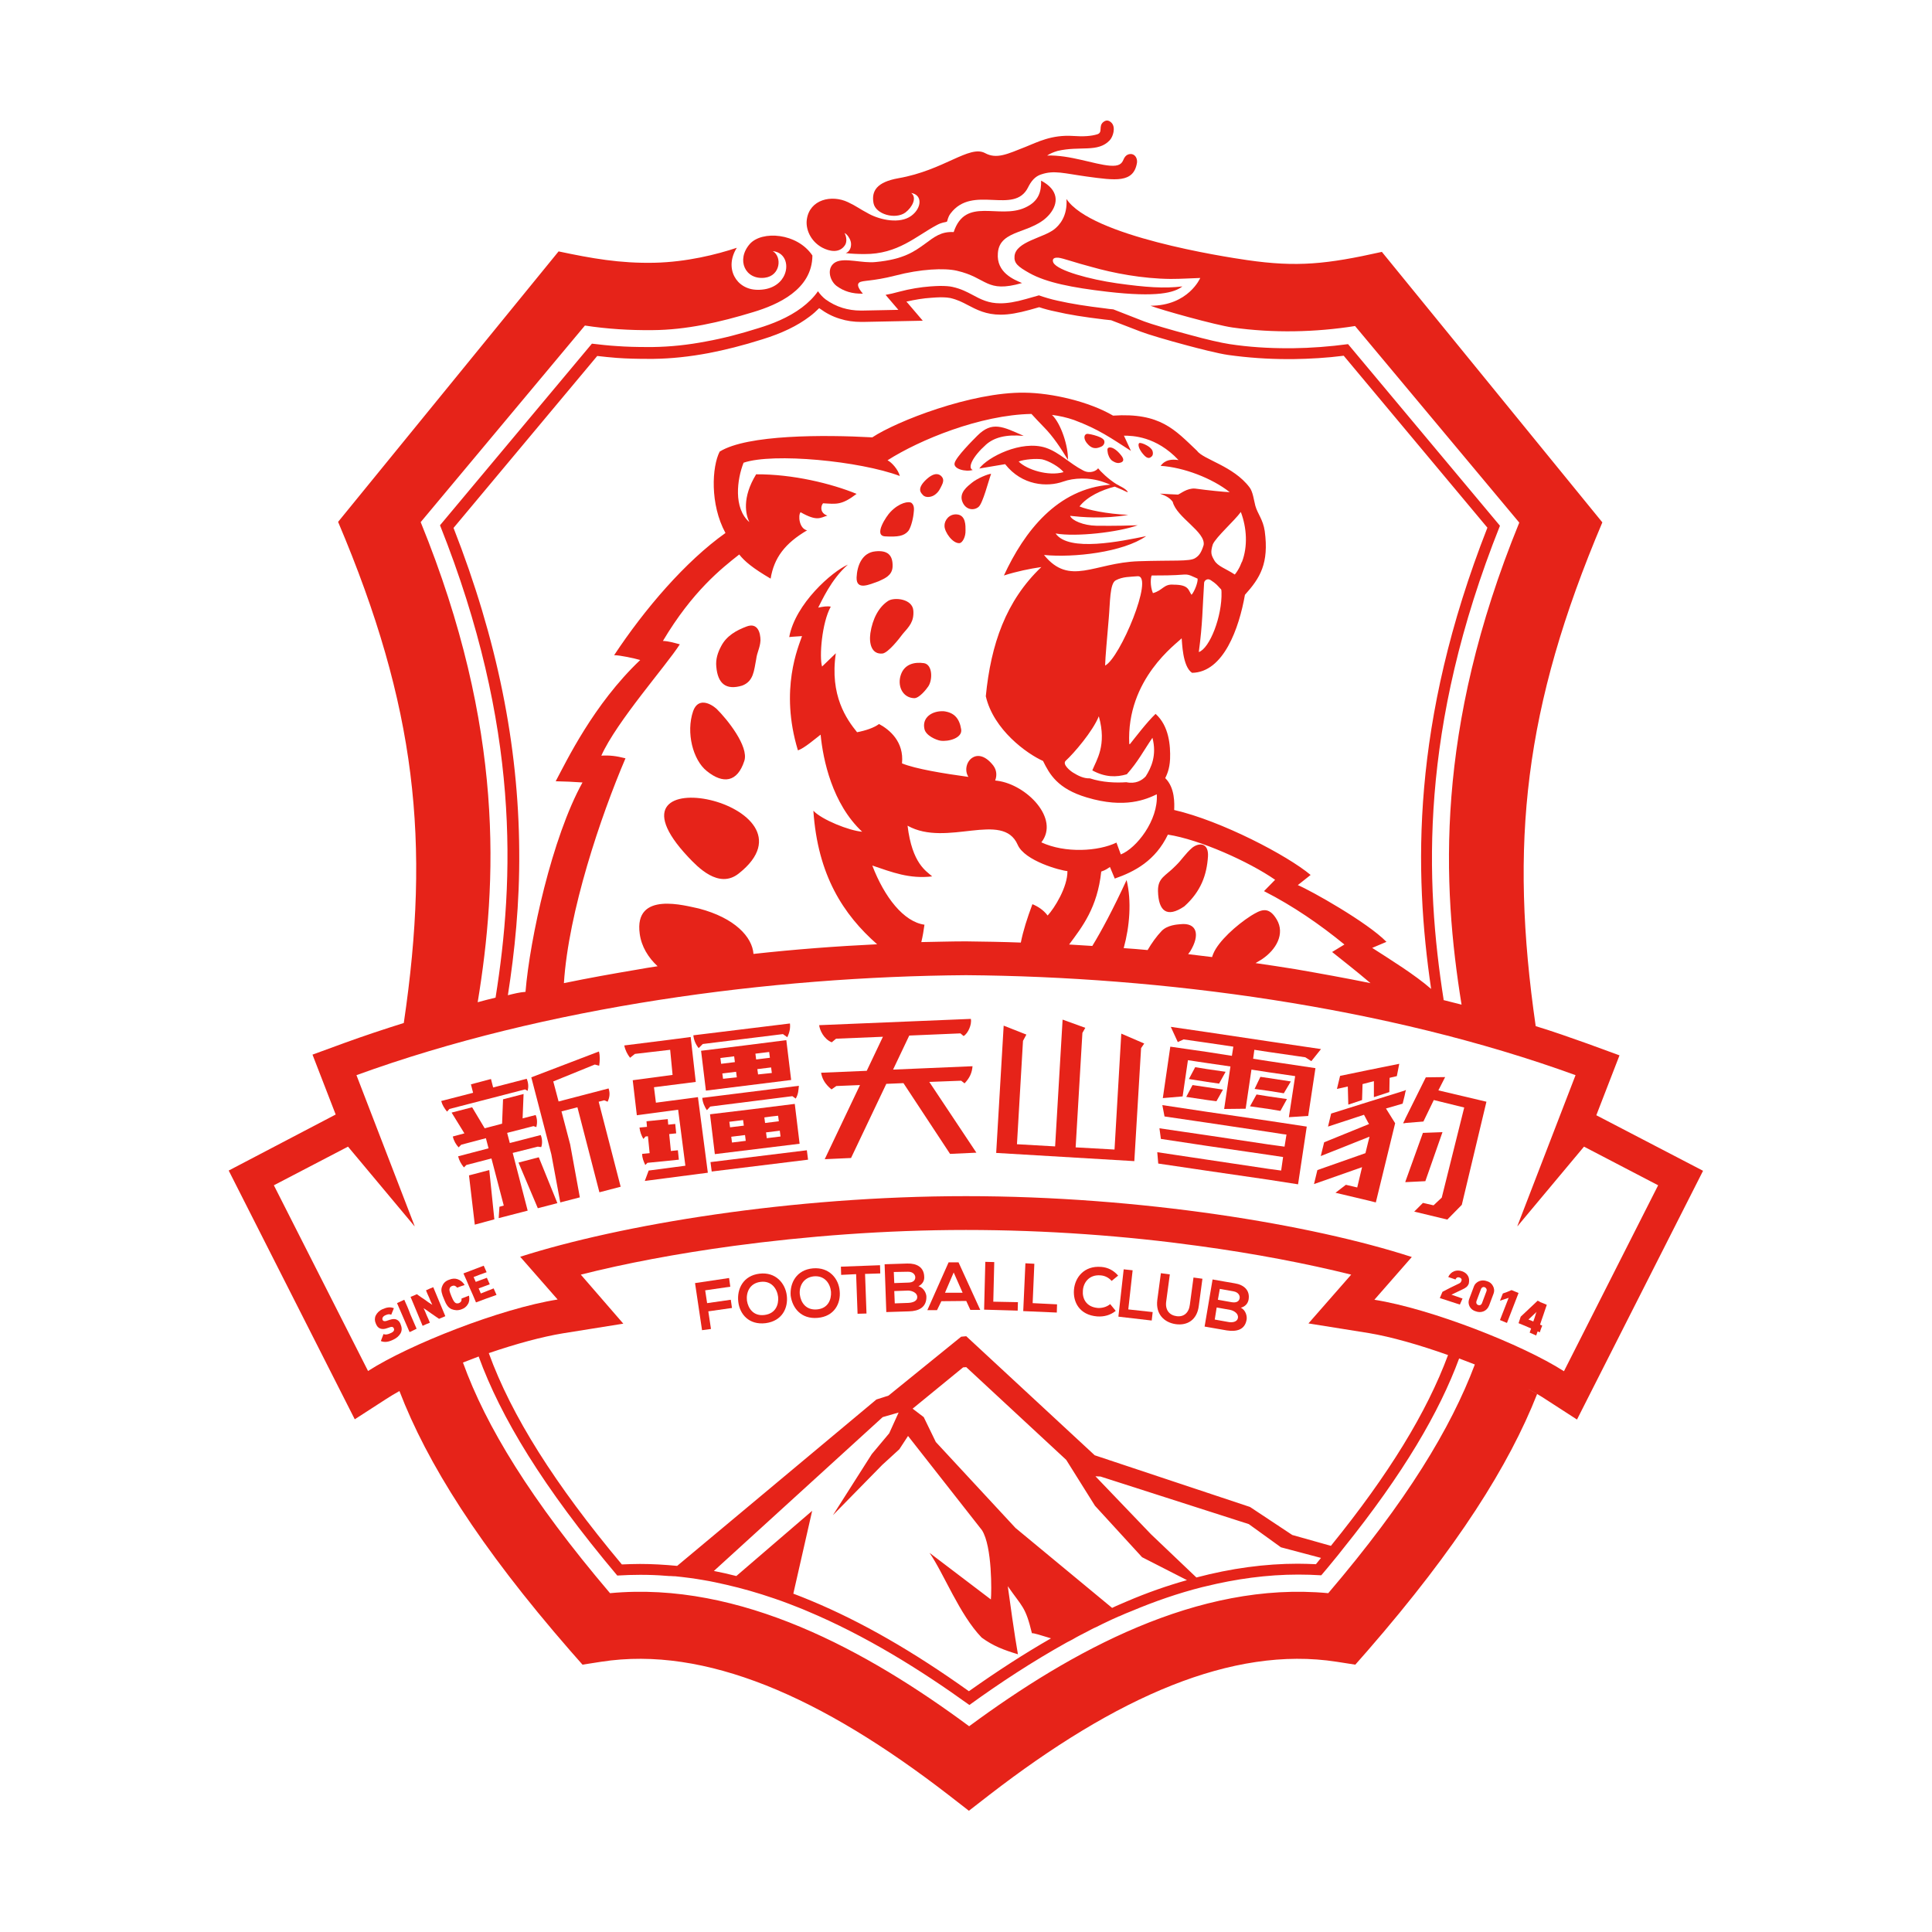 <svg version="1.1" xmlns="http://www.w3.org/2000/svg" xmlns:xlink="http://www.w3.org/1999/xlink" x="0px" y="0px"
	 viewBox="0 0 800 800" enable-background="new 0 0 800 800" xml:space="preserve">
<g>
	<path fill-rule="evenodd" clip-rule="evenodd" fill="#E62319" d="M369.6,234.7c0.2-5-2.2-6.9-7.1-6.4c-5.5,0.5-7.6,5.9-7.8,10.8
		c-0.2,5.6,5.4,2.9,9.1,1.6C366.4,239.5,369.4,238.3,369.6,234.7z"/>
	<path fill-rule="evenodd" clip-rule="evenodd" fill="#E62319" d="M402.3,200c-1.4,1.2-5.5,4-3.7,8c1.4,3.2,4.7,3.5,6.6,1.9
		c1.8-1.5,4.1-10.8,5.2-13.7C409.3,196.2,404.7,198,402.3,200z"/>
	<path fill-rule="evenodd" clip-rule="evenodd" fill="#E62319" d="M382.6,274.6c-4.1-0.6-8,0.5-9.5,4.6c-1.7,4.6,0.5,9.7,5.4,9.9
		c2.1,0.1,5.1-3.7,5.9-4.9C386.2,281.5,386.2,275.2,382.6,274.6z"/>
	<path fill-rule="evenodd" clip-rule="evenodd" fill="#E62319" d="M378.2,252.9c-0.3-5-7.9-5.7-10.4-4.1c-3.9,2.5-6.5,7.4-7.4,13.4
		c-0.6,4.3,0.5,8.9,5.1,8.4c2.3-0.4,6.6-5.8,8.3-8.1C376.5,259.4,378.5,257.4,378.2,252.9z"/>
	<path fill-rule="evenodd" clip-rule="evenodd" fill="#E62319" d="M387.2,204.8c1.6-1.2,2.1-2.5,2.8-3.9c1.1-2.2,0.3-3.1-0.1-3.6
		c-0.9-1-2.8-2-6.3,1.2c-4.3,4-2.1,5.7-1.5,6.4C383.2,206.3,385.8,205.9,387.2,204.8z"/>
	<path fill-rule="evenodd" clip-rule="evenodd" fill="#E62319" d="M396.1,213c-3.1-0.2-5.1,2.5-5,4.8c0,2.5,3.4,7.4,6.3,7.1
		c1.1-0.2,2.5-2.5,2.4-5.3C399.8,217.8,400,213.2,396.1,213z"/>
	<path fill-rule="evenodd" clip-rule="evenodd" fill="#E62319" d="M366.5,222.1c5.4,0.3,7.7-0.2,9.4-2c1-0.9,2.1-4.6,2.4-7.4
		c0.2-1.7,0.4-3.3-0.8-4.4c-1.1-0.9-5.1-0.2-8.8,3.7C367.2,213.5,361.5,221.8,366.5,222.1z"/>
	<path fill-rule="evenodd" clip-rule="evenodd" fill="#E62319" d="M390.7,294.5c-4.9-0.2-9,2.7-7.9,7.4c0.6,2.7,4.8,4.5,6.6,4.8
		c3.3,0.5,9.2-1.1,8.6-4.7C397.3,297.6,395.2,295,390.7,294.5z"/>
	<path fill-rule="evenodd" clip-rule="evenodd" fill="#E62319" d="M476.9,189c0.7-0.6,0.6-2.1,0-2.9c-0.7-0.9-1.4-1.3-2.1-1.7
		c-1.2-0.7-2.8-1.2-3.1-0.9c-0.6,0.5-0.2,2.4,1.6,4.5C475.4,190.6,476.4,189.4,476.9,189z"/>
	<path fill-rule="evenodd" clip-rule="evenodd" fill="#E62319" d="M455.9,185c1.4-0.6,1.7-2,1.2-2.8c-0.7-0.9-1.7-1.2-2.7-1.6
		c-1.7-0.6-4-1.1-4.5-0.9c-1.2,0.4-1.3,2.4,0.7,4.4C452.9,186.5,455,185.3,455.9,185z"/>
	<path fill-rule="evenodd" clip-rule="evenodd" fill="#E62319" d="M460,190.3c0.7,0.8,2.4,1.6,3.4,1.4c0.6-0.1,3-0.5,0.8-3.2
		c-1.7-2.2-3.9-3.7-5.2-3.1c-0.7,0.3-0.4,1.4-0.2,2.6C459.1,188.7,459.2,189.4,460,190.3z"/>
	<path fill-rule="evenodd" clip-rule="evenodd" fill="#E62319" d="M402.8,194.6c-2.3-0.8-0.1-5.5,5.5-10.5c3.3-2.9,8.1-4.3,15.6-3.6
		c-8.7-3.9-13.1-6.2-19.2-0.1c-1.9,1.9-8.8,8.8-9.4,11.3C394.6,194.2,399.9,195.5,402.8,194.6z"/>
	<path fill-rule="evenodd" clip-rule="evenodd" fill="#E62319" d="M309.2,259.4c-4.3,1.6-8.4,3.9-10.6,8.2c-1.4,2.6-2.3,5.4-2,8.4
		c0.6,7.1,4,9.9,10.7,7.9c4.8-1.8,4.9-6.3,5.8-10.8c0.4-3.2,1.6-4.7,1.8-7.9C314.9,262.1,313.8,257.7,309.2,259.4z"/>
	<path fill-rule="evenodd" clip-rule="evenodd" fill="#E62319" d="M292.7,319.3c6.7,5.4,12.6,4.7,15.5-4.2c2-6-7.2-17.4-11.5-21.6
		c-2.7-2.4-7.7-4.7-9.7,1C284,303.3,286.9,314.7,292.7,319.3z"/>
	<path fill-rule="evenodd" clip-rule="evenodd" fill="#E62319" d="M285,354.9c3.8,4,12.6,13.4,20.9,6.8
		C342.6,332.7,244.5,311.8,285,354.9z"/>
	<path fill-rule="evenodd" clip-rule="evenodd" fill="#E62319" d="M493.7,351c-3.1,2.7-4.1,4.8-7,7.6c-4.1,4.2-7.3,4.8-7.2,10.4
		c0.2,8.3,3.7,11.2,10.9,6.3c6.9-6.2,9.3-13,9.8-20.7C500.5,349.1,496.7,348.7,493.7,351z"/>
	<path fill-rule="evenodd" clip-rule="evenodd" fill="#E62319" d="M661,461.8l9.6-24.8l-13.4-4.9c-7-2.5-14.1-5-21.3-7.2l0,0
		C625,349.4,631,293,663.5,216.3l-91.3-112c-22.8,5.1-35.1,6.4-55.8,3.4c-9.7-1.4-64.6-9.9-74.8-25.3c0.5,7.2-3,10.9-5,12.5
		c-4.5,3.6-15.9,5.1-16.5,11.1c-0.3,3,1.4,4.4,6.2,7.1c7,3.9,17.6,6,32.2,7.7c20.7,2.4,27.8,0.4,31.1-2.2c-7.5,0.9-15,0.4-27.1-1.3
		c-11.2-1.6-24.5-5.2-26.3-8.5c-0.4-0.8-0.6-2.3,2-2.1c2,0.2,7.1,2.1,13.7,3.8c9.1,2.6,21.1,4.9,32.8,5c4.8,0,8.4-0.3,12.3-0.4
		c0,0-4.9,11.5-20.6,11.5c4.3,1.7,26.9,8,33.9,9c16.9,2.4,34.4,2,50.8-0.6l68,81.4C594,302.3,597.2,366.5,605.2,416
		c-2.7-0.7-5.5-1.4-8.3-2.1c0.3,0.1,0.6,0.1,0.9,0.2c-7.7-49.1-10.2-112.4,23.3-196.4l-62.9-75.2c-7.5,1-15.2,1.6-23,1.7
		c-0.7,0-1.4,0-2,0c-8.1,0-16.1-0.5-24-1.7c-3.4-0.5-9.9-2-16.4-3.8c-8-2.1-16.4-4.6-19-5.6l-12.8-5c-1.1-0.1-2.2-0.2-3.4-0.4
		c-7.5-0.9-14-1.9-19.7-3.2c-2.8-0.6-5.4-1.4-7.7-2.2l-5.3,1.5c-4.5,1.3-7.9,1.8-10.7,1.8c-4.9,0-8-1.6-11.7-3.6
		c-2.1-1.1-4.5-2.4-8.1-3.2c-1.3-0.3-3-0.4-5.1-0.4c-1.3,0-2.6,0.1-4.1,0.2c-4,0.3-8.4,1-12.9,2.2c-2.1,0.6-4,1-5.6,1.3l5.3,6.2
		l-14.9,0.3c-0.2,0-0.4,0-0.6,0c-2.8,0-5.3-0.4-7.6-1.1c-2.6-0.8-4.9-2-7-3.5c-1.2-0.9-2.3-2.1-3.2-3.4c-1.8,2.6-4.1,4.8-6.6,6.7
		c-5.7,4.3-12.5,6.9-18.1,8.6c-7.3,2.3-14.5,4.2-21.7,5.5c-7.3,1.4-14.6,2.2-22.1,2.3c-0.7,0-1.5,0-2.2,0c-4.3,0-8.5-0.1-12.6-0.4
		c-3.4-0.2-6.9-0.6-10.3-1l-62.9,75.2c33.3,83.6,30.8,146.6,23,195.6l0,0c-2.5,0.6-4.9,1.2-7.4,1.9l0,0
		c8.1-49.3,11.3-113.2-23.6-198.8l68-81.4c9.1,1.4,18.5,2,28,1.9c14-0.1,27.7-3.2,41.8-7.5c9.9-3,24.3-9.2,24.4-23.4
		c-6.3-9.4-20.9-10.4-25.9-4.8c-5.8,6.6-1.9,15,6.2,14c6.5-0.8,7.2-8.7,3.3-11h0.1c5.3,0.6,6.8,6.3,4.3,10.7
		c-1.7,3-5.3,5.4-10.8,5.3c-8.8-0.1-13.8-9-8.5-17.4l0,0c-8.4,2.8-20.8,5.9-34.1,6.2c-14.3,0.3-26-1.8-39.7-4.7l-91.3,112
		c32.4,76.4,38.3,132.5,27.2,207.5c-8.3,2.6-16.4,5.3-24.4,8.2l-13.4,4.9l9.6,24.8l-44.3,23.2l52.2,103l13-8.4
		c1.7-1.1,3.5-2.2,5.5-3.3c11.4,29.7,32.9,64.1,70.7,107.5l5.1,5.8l7.7-1.2c21.8-3.4,44.5,0.4,68.1,9.7
		c24.5,9.7,49.8,25.4,75.7,45.4l8.5,6.6l8.5-6.6c25.9-20,51.2-35.7,75.7-45.4c23.5-9.3,46.3-13.1,68.1-9.7l7.7,1.2l5.1-5.8
		c37.2-42.8,58.6-76.8,70.2-106.3c-1.3-0.7-2.6-1.5-4-2.2c2.8,1.5,5.4,3,7.5,4.4l13,8.4l52.2-103L661,461.8z M210.3,412.1
		c2.8-17.9,4.9-37.9,4.7-59.8c-0.3-43.9-9.2-87.7-27.2-133.7l59.5-71.2c2.7,0.3,5.4,0.6,8.1,0.8c4.1,0.3,8.5,0.4,12.9,0.4
		c0.7,0,1.5,0,2.3,0c7.4-0.1,14.9-0.9,22.9-2.4c6.7-1.3,14-3.1,22.2-5.7c8.1-2.5,14.5-5.6,19.5-9.4c1.5-1.1,2.8-2.3,4-3.5
		c0.1,0.1,0.2,0.1,0.3,0.2c2.6,1.9,5.3,3.3,8.3,4.2c2.8,0.9,5.7,1.3,8.9,1.3c0.2,0,0.4,0,0.7,0l14.9-0.3l9.8-0.2l-6.4-7.5l-0.4-0.4
		c3.5-0.8,7-1.4,10.4-1.6c1.4-0.1,2.6-0.2,3.8-0.2l0,0c2.3,0,3.5,0.2,4,0.3c3,0.7,5.1,1.8,7,2.8c4,2.1,7.8,4.1,13.9,4.1
		c3.4,0,7.3-0.7,12-2l3.9-1.1c2.1,0.7,4.3,1.3,6.8,1.8c5.5,1.3,11.9,2.3,20.2,3.3c1,0.1,1.9,0.2,2.8,0.3l12.2,4.7
		c2.8,1.1,11.2,3.6,19.5,5.8c4.5,1.2,12.6,3.3,16.9,3.9c7.9,1.1,16.2,1.7,24.6,1.7c0.7,0,1.4,0,2.1,0c6.9-0.1,14-0.5,21-1.4
		l59.5,71.2c-31.7,80.8-30.4,142.6-23.3,191c-6.9-6-16.5-11.9-24.4-17l5.9-2.5c-7.9-8.1-31.4-21.3-36.7-23.5l5.3-4.2
		c-9.5-8-36.9-22.4-56.5-26.9c0.1-2.5,0.4-9.2-3.7-13.2c0.6-1.3,1.8-3.6,2-7.9c0.2-5.5-0.4-13.7-6-18.7c-3.5,3.3-8.6,10-10.6,12.5
		h-0.3c-1.3-27,19.8-41.7,21.7-43.8c0.2,1.5,0.3,11.7,4.3,14.3c13.1-0.2,19.5-18.6,21.9-32.3c6.3-7,10-13,8.2-26.4
		c-0.7-4.8-3-7.2-3.9-10.5c-0.6-2.3-1-5.8-2.4-7.6c-6.7-8.9-19.2-11.5-21.8-15.2c-9.1-8.6-15.1-15.8-34.7-14.5
		c-9.9-5.8-25.3-9.4-36.7-9.5c-22-0.3-53.1,11.9-63,18.5c-19.9-1.1-51.8-1.2-63.2,5.9c-3.2,6.2-4.1,21.8,2.4,33.7
		c-16.6,11.8-33.4,31.4-46.1,50.6c2.5,0,8.4,1.3,10.8,2c-19.4,18.4-30.6,42-35,50.2c4,0.1,6.9,0.2,11.1,0.5
		c-12.6,22.7-21.8,64.7-23.6,86.7C215,410.9,212.7,411.5,210.3,412.1L210.3,412.1z M528.7,380.8c-3.5-6-6.9-3.9-10.7-1.6
		c-6.1,3.9-13.5,10.6-15.6,15.7c-0.2,0.5-0.4,1-0.5,1.4c-3.3-0.4-6.6-0.8-9.9-1.2c0.3-0.4,0.5-0.8,0.8-1.1c4.3-7,2.8-12.1-4.1-11.3
		c-1.1,0.1-5.3,0.3-7.7,2.8c-2.1,2.2-4.1,5-5.8,7.9c-3.3-0.3-6.6-0.6-9.9-0.8c2.5-9.1,3.3-19.5,1.2-28.2
		c-5.7,12.3-10.3,20.9-14.2,27.3c-3.2-0.2-6.4-0.4-9.6-0.6l0,0c5.5-7.4,11.7-15.3,13.3-30.2c1.8-0.6,2.7-1.3,3.6-1.9l2,4.8
		c8.3-2.9,16.8-7.4,22-18.2c13.1,2,33.6,11.2,44.4,18.7l-4.6,4.7c12,6.1,23.3,13.9,33.3,22.1l-5.1,3.1c4.1,3.3,9.8,7.7,15.9,12.9
		c-10.3-2.1-20.8-4-31.2-5.8c-5.5-0.9-10.9-1.7-16.4-2.5c0.8-0.5,1.7-1,2.5-1.5C528.6,393.2,532.1,386.6,528.7,380.8z M422.7,390.3
		c-7.6-0.3-15.2-0.4-22.7-0.5h-0.1c-6.1,0-12.2,0.2-18.4,0.3l0,0c0.6-2.5,1-5,1.3-7.2c-8.6-1.2-16.6-11.4-21.6-24.5
		c8.3,2.8,15.3,5.6,24.8,4.5c-2.4-2.2-8.3-5.2-10.2-21c16.2,9.1,39.4-6.3,45.6,7.9c2.9,6.7,17.8,10.7,20.6,10.9
		c0.1,6.6-5.4,15.4-8.2,18.4c-1.7-2.3-4.1-3.8-6.3-4.7C425.3,380.3,423.7,385.3,422.7,390.3L422.7,390.3z M431.2,348.8
		c7.7-9.8-6.1-23.9-18.2-25.5c-0.3,0-0.6-0.1-0.9-0.1v-0.1c0.7-1.8,0.7-4.1-0.8-6.1c-3.2-4.1-6.3-4.6-8.4-3.4
		c-2.6,1.4-3.7,5.3-1.9,8.1c-10.2-1.4-21.9-3.3-27.5-5.6c0.9-9-5.2-14-9.5-16.3c-2.2,1.6-5.5,2.7-9.1,3.4
		c-4.3-5.3-11.4-15.2-8.8-32.7l-5.7,5.5c-1.2-4-0.1-18.1,3.6-24.8c-1.5-0.3-3.2,0-5.2,0.4c1.4-2.6,5.3-11.7,12.3-17.8l0,0
		c-6.5,2.8-21.8,16.2-24.3,30c1.5-0.2,4.2-0.3,5.3-0.4c-1.4,4.2-9.4,22-1.7,47.3c2.6-0.8,7.4-5,9.4-6.5c1,10.4,4.8,28.6,17.2,40.2
		c-5.3-0.4-16.8-5-20.2-8.7c1.8,26.7,12.4,43,26.4,55.3c-16.8,0.8-34,2.1-51.2,4c-0.5-7-7.7-14.9-22.6-18.8
		c-5.5-1.1-27-7.5-24.5,10.5c0.7,5.2,3.5,9.8,7.4,13.4l0,0c-2.8,0.4-5.7,0.9-8.5,1.4c-10.1,1.7-20.2,3.5-30.3,5.6
		c1.9-29.6,15.2-69,25.5-93.1c-3.9-1-6.6-1.3-10-1.1c6.3-14.1,26.8-37.2,32.5-46.1c-2.7-0.7-4.5-1.3-7-1.4
		c12.2-20.5,24.2-30,31.6-35.8c2.2,2.8,5.5,5.6,13,10c1.4-8.6,5.9-14.6,15.1-20c-3.3-0.7-3.8-6.2-2.7-7.5c6.9,3.9,8.1,2.3,11.1,1.4
		c-3-1-2.9-3.8-1.8-5.1c5.5,0.3,7.6,0.9,13.9-3.9c-10.5-4.3-26.5-8.2-41.6-8.1c-6,9.8-4.3,16.8-2.8,19.8c-6.7-5.8-5.1-17.8-2.4-24.6
		c0,0,0.1,0,0.2,0c-0.1,0-0.2,0-0.2,0c12.3-4.2,48.2-0.7,64.7,5.5c-0.7-2.7-3.4-5.7-5.1-6.5c13.3-8.5,38.4-18.8,59.6-19.2
		c1.4,1.5,3.5,3.8,5,5.3c4,4,7.3,9.1,10.1,13.7c0.2-5.6-2.9-15.1-6.6-18.6c3.2,0.4,6.2,1.1,9.1,2.1c10.4,3.9,15.3,7.5,23.6,12.8
		l-2.9-6.3c3.5,0,13.3,0.2,22.6,10.1c-2.8-0.4-5.5-0.2-7.4,2.4c9.5,0.6,21.3,5.1,28.6,10.9c-2.3-0.1-8.6-0.7-14.4-1.5
		c-3.3-0.2-5.9,2.1-7,2.5c-1.9-0.1-4.6-0.2-7.5-0.4c2.2,0.8,4,1.6,5.3,3.4c1.6,6.5,13.7,12.4,12.8,17.9c-1,3.2-1.9,4.4-3.5,5.4
		c-2.3,1.5-9.3,0.8-23.5,1.3c-18.3,0.6-28.5,10.5-39.1-2.6c12.3,1.2,32.7-1.1,42.3-7.8c-10.3,2.1-32.1,6.7-37.5-1.1
		c8.5,1.5,25.9-0.5,34-3.4c-2.6,0.1-9.5,0.3-17.1,0.2c-5.4-0.1-10.2-2.2-10.9-4.1c4.6,0.5,13.8,1.4,24.1-0.4
		c-9-0.4-16.9-2.1-20.2-3.5c3.2-4.1,9.1-6.8,14.6-8.2c5.2,2.1,5.5,2.7,5.3,2.1c-0.1-0.4-1.3-1.4-2.7-2.1c-0.3-0.1-0.6-0.3-0.9-0.5
		l0,0c-0.3-0.1-0.5-0.3-0.7-0.4c0,0,0,0-0.1,0c-3.6-2.2-6.9-5.5-7.8-6.7c-0.5,0.9-3.2,2.5-6.2,0.9c-5.8-3-9.8-7.5-15.5-9.4
		c-10.1-3.3-24.1,3.9-27.5,8.6l10.7-1.8c7,8.9,17.4,9.6,24.1,7.2c4.2-1.5,10.6-1.9,16.6,0.2c1.1,0.4,2,0.7,2.9,1.1
		c-22,1.6-35.7,19.4-44.1,37.6c5.3-1.7,10.7-2.8,15.5-3.5c-14.7,14-20.9,32-23,53.5c3.2,13.9,17,23.8,23.7,26.8
		c2.7,5.5,6,11.5,18.1,15.1c15.9,4.8,24.8,0.7,29-1.3c0.7,10.8-8.5,22.4-14.9,24.9l-1.8-4.9C454.9,352.5,441.1,353.4,431.2,348.8z
		 M514.3,232.6c0,0,0,0.1-0.1,0.1c-0.3,0.6-0.5,1.3-0.8,1.9c-0.6,1.2-1.4,2.5-2.1,3.3l0,0l0,0l0,0l0,0c-3.8-2.5-7.1-3.4-8.5-5.9
		c-1.2-2.1-1.7-3.1-0.6-6.6c1.4-3.1,9-9.8,11.6-13.4C516.3,218.6,516.7,226.3,514.3,232.6L514.3,232.6z M505.8,245.2
		c0.3,10-4.9,23.3-9.4,24.8c1.6-11.9,1.5-18,2.2-28.7c0.1-0.9,1.3-2,2.7-1.1c2.3,1.5,2.7,2.1,3.9,3.4
		C505.9,244.2,505.7,244.2,505.8,245.2z M493.4,246.3c-1.4-1.8-0.9-4.2-7.4-4.2c-4.1-0.4-4.5,2.4-8.6,3.5c-1.3-3.1-0.9-6.7-0.5-7.3
		c3.7,0,8.8,0,13.6-0.4c2-0.1,3.2,0.8,5.4,1.7C496.1,241,494.7,244.8,493.4,246.3z M466.6,320.6c4.7-5.3,6.7-9.4,10.6-15.1
		c1.9,7.2-0.5,12.4-2.8,16c-1.6,1.7-4.2,3.2-8,2.4c-4.3,0.3-10,0.1-15.1-1.6c-2.6,0.1-4.9-1.1-7-2.4c-1-0.6-4.6-3.4-3-4.9
		c3.4-3.1,11.2-12.2,13.7-18.4c3.4,12.1-1,18.1-2.7,22.4C457.6,321.9,462.3,321.9,466.6,320.6z M457.6,275.6
		c0.1-3.7,0.8-11.1,1.5-19.4c0.6-6.7,0.4-14.6,2.9-15.9c3-1.6,6-1.4,9.1-1.7C478,238.4,463.8,272.5,457.6,275.6z M440.4,195.5
		c-6.3,1.8-15.2-1-18.6-4.4c2.3-0.9,7.2-1.3,9.7-0.9C434.3,190.8,438.8,193.4,440.4,195.5z M550,659.7
		c-54-5.1-106.7,24.1-148.7,55.1c-42-31.1-94.7-60.2-148.7-55.1c-32.9-38.7-51.4-69.2-60.9-95.5l0,0l0,0l0,0
		c2.2-0.8,4.3-1.7,6.5-2.5c9.1,25,26.5,54,57.4,90.7c3.2-0.2,6.4-0.3,9.5-0.3c3.5,0,7,0.1,10.5,0.4c0.5,0,1,0.1,1.4,0.1
		c0.2,0,0.4,0,0.6,0c0.5,0,1,0.1,1.6,0.1c0.1,0,0.2,0,0.4,0c3.9,0.4,7.9,0.9,11.8,1.6l0,0c3.1,0.5,6.2,1.2,9.3,1.9l0,0
		c6.6,1.5,13.2,3.4,19.6,5.6c0.1,0,0.2,0.1,0.3,0.1c2,0.7,4.1,1.4,6.1,2.2c2.5,1,5,1.9,7.5,3c24.1,10.1,46.8,24.2,67.2,38.9
		c12.7-9.2,26.3-18.1,40.5-26l0,0c0.3-0.1,0.5-0.3,0.8-0.4c1-0.5,1.9-1,2.9-1.6c0.4-0.2,0.8-0.4,1.3-0.7c1.1-0.6,2.2-1.1,3.3-1.7
		c0.5-0.3,1-0.5,1.5-0.8c0.8-0.4,1.5-0.8,2.3-1.1c0.8-0.4,1.6-0.8,2.4-1.2c0.7-0.3,1.4-0.7,2.1-1c0.6-0.3,1.3-0.6,1.9-0.9
		c1-0.4,1.9-0.9,2.9-1.3h0.1l0,0c1.7-0.8,3.4-1.5,5.2-2.2c9.5-4,19.3-7.4,29.2-9.9l0,0c0.4-0.1,0.9-0.2,1.3-0.3
		c12.6-3.1,25.5-4.9,38.5-4.9c3.2,0,6.3,0.1,9.5,0.3c1.7-2,3.4-4,5-6l0,0c1.3-1.5,2.5-3.1,4.1-5.1l0,0c25-31.1,39.8-56.5,48-78.7
		c0.2,0.1,0.3,0.1,0.5,0.2c2,0.8,4,1.5,6,2.3C600.8,591.3,582.5,621.6,550,659.7z M240.5,527.8c18.1-4.6,39.7-8.7,63.3-11.9
		c29.7-4,62.7-6.6,96.2-6.6s66.5,2.5,96.2,6.6c23.6,3.2,45.2,7.4,63.3,11.9L541.8,548l25,4c9.1,1.5,21,4.9,32.8,9.1
		c-8.8,23.7-24.5,49.4-48.5,79l-16-4.5L517.6,624l-64.3-21.4l-53.2-49.3l-2.1,0.2l-30.1,24.4l-5,1.6l-82.5,68.9
		c-5.2-0.5-10.3-0.8-15.4-0.8c-2.5,0-5,0.1-7.5,0.2c-27.8-33.2-45.7-61.6-55.1-87.5c11.1-3.8,22.1-6.8,30.7-8.2l25-4L240.5,527.8z
		 M304.9,652.6c-3.1-0.8-6.2-1.5-9.3-2.1l69.9-63.7l6.6-1.9l-3.9,8.6l-7.2,8.6l-16.1,25.3l20.4-20.8l7.1-6.5l3.6-5.5l30.6,39
		c4.3,6.7,4,25.9,3.7,28.7L384.9,643c5.9,8.5,12.4,25.6,21.6,35.1c4.8,3.5,9.1,5.1,15,6.9c-1.3-7.2-3.6-23.7-4.2-28.2
		c6,8.7,7.3,8.3,10,19.5c0.6-0.2,4.2,1,7.9,2.1c-11,6.3-22.3,13.6-34,21.9c-23.1-16.5-44.5-28.8-65.4-37.5c-2.4-1-4.9-2-7.3-2.9
		l7.8-34.3L304.9,652.6z M420.5,632.7l-33-35.6l-5-10.3l-4.6-3.5l20.9-17.1l1.3-0.1l41.4,38.4l11.9,19l19.5,21.3l18.6,9.5
		c-8.2,2.3-16.5,5.2-24.9,8.8c-2,0.9-4.1,1.7-6.1,2.7L420.5,632.7z M476.6,635.3l-23-24l2.1,0.1l61.4,19.7l13.3,9.6l16.6,4.4
		c-0.7,0.9-1.4,1.7-2.1,2.6c-2.5-0.1-5-0.2-7.5-0.2c-13.6,0-27.6,1.9-42,5.7L476.6,635.3z M647.6,567.8
		c-17.1-11-55.1-25.9-78.5-29.6l15.5-17.7C543,507,472.2,495.3,400,495.3s-143,11.8-184.6,25.1l15.5,17.7
		c-23.5,3.7-61.4,18.6-78.5,29.6l-39-76.9l30.7-16l27.5,32.9h0.1l-24.1-62.5c78.4-28.5,171.7-40.8,252.4-41.4
		c80.7,0.6,174,12.9,252.4,41.4l-24.1,62.5h0.1l27.5-32.9l30.7,16L647.6,567.8z"/>
	<path fill-rule="evenodd" clip-rule="evenodd" fill="#E62319" d="M516.2,546.4c0.2-1.2-0.2-3.8-2.4-4.9c1.9-0.5,2.9-1.8,3.2-3.3
		c0.7-3.9-1.9-6.2-5.7-6.8c-3.1-0.5-6.2-1.1-9.2-1.6l-3.3,19.5c3.1,0.5,6.1,1.1,9.2,1.6C512,551.5,515.5,550.7,516.2,546.4z
		 M505.1,533.7l5.6,1c2.3,0.4,2.8,2,2.6,2.9c-0.2,1.1-1.1,2-3.4,1.6l-5.6-1L505.1,533.7z M503.8,541.4l5.6,1
		c1.5,0.3,3.5,1.5,3.2,3.3c-0.3,1.8-2.5,2-4,1.7l-5.6-1L503.8,541.4z"/>
	<path fill-rule="evenodd" clip-rule="evenodd" fill="#E62319" d="M317,547.9c6.9-0.9,9.4-6.3,8.8-11.4c-0.6-5.1-4.6-9.9-11.3-9.1
		c-6.8,0.8-9.4,6.4-8.8,11.6C306.3,544.2,310.1,548.7,317,547.9z M314.9,530.8c4.6-0.6,6.9,2.9,7.3,6.2c0.3,3.2-1,6.9-5.6,7.5
		s-6.8-2.7-7.3-5.9C308.9,535.3,310.3,531.4,314.9,530.8z"/>
	<path fill-rule="evenodd" clip-rule="evenodd" fill="#E62319" d="M454.3,545.1c2.8,0.2,5.5-0.5,7.7-2.3l-2.3-2.8
		c-1.4,1.2-3.4,1.7-5.1,1.6c-4.9-0.4-6.5-4-6.2-7.2c0.2-3.3,2.6-6.7,7.3-6.3c1.7,0.1,3.4,0.9,4.6,2.3l2.7-2.2
		c-1.9-2.2-4.3-3.4-7-3.6c-7.1-0.6-10.9,4.4-11.3,9.5C444.3,539.2,447,544.5,454.3,545.1z"/>
	<path fill-rule="evenodd" clip-rule="evenodd" fill="#E62319" d="M376.4,543c4.1-0.1,7.3-1.7,7.2-6.1c0-1.2-1-3.7-3.3-4.3
		c1.8-0.9,2.5-2.4,2.4-3.9c-0.1-4-3.1-5.6-7-5.5c-3.1,0.1-6.3,0.2-9.4,0.3l0.7,19.8C370.1,543.2,373.2,543.1,376.4,543z M379.8,537
		c0.1,1.9-2.1,2.4-3.6,2.5l-5.7,0.2l-0.2-5.1l5.7-0.2C377.6,534.4,379.8,535.3,379.8,537z M375.8,526.6c2.4-0.1,3.2,1.4,3.2,2.3
		c0,1.1-0.7,2.2-3,2.2l-5.7,0.2l-0.2-4.6L375.8,526.6z"/>
	<path fill-rule="evenodd" clip-rule="evenodd" fill="#E62319" d="M338.6,545.7c6.9-0.6,9.6-6,9.1-11.1c-0.4-5.1-4.3-10-11.1-9.4
		c-6.8,0.6-9.6,6.1-9.2,11.3C328.1,541.6,331.7,546.3,338.6,545.7z M337,528.5c4.6-0.4,6.8,3.1,7.1,6.4c0.2,3.2-1.2,6.9-5.8,7.3
		c-4.6,0.4-6.7-2.9-7.1-6.1C330.8,532.9,332.4,529,337,528.5z"/>
	<polygon fill-rule="evenodd" clip-rule="evenodd" fill="#E62319" points="477.3,543.3 467.2,542.2 469,526 465.3,525.6 
		463.1,545.2 476.9,546.8 	"/>
	<path fill-rule="evenodd" clip-rule="evenodd" fill="#E62319" d="M354.5,527.6l0.6,16.4l3.7-0.1l-0.6-16.4l6.3-0.2l-0.1-3.4
		c-5.7,0.2-10.5,0.4-16.2,0.6l0.1,3.4L354.5,527.6z"/>
	<polygon fill-rule="evenodd" clip-rule="evenodd" fill="#E62319" points="294.4,550.3 293.3,543 303.1,541.6 302.6,538.2 
		292.8,539.6 292,534.3 302.4,532.8 301.9,529.2 287.8,531.3 290.7,550.8 	"/>
	<polygon fill-rule="evenodd" clip-rule="evenodd" fill="#E62319" points="437.7,540.1 427.6,539.6 428.3,523.3 424.6,523.1 
		423.7,542.9 437.6,543.5 	"/>
	<path fill-rule="evenodd" clip-rule="evenodd" fill="#E62319" d="M389.8,538.8l10.3-0.1l1.7,3.7h4.1l-9-19.7h-4.1l-8.8,19.8h4
		L389.8,538.8z M394.9,526.9l3.7,8.4h-7.3L394.9,526.9z"/>
	<path fill-rule="evenodd" clip-rule="evenodd" fill="#E62319" d="M486.8,548.3c4.9,0.7,8.9-1.8,9.6-7.6l1.5-11.2l-3.7-0.5
		l-1.5,11.2c-0.4,3.4-2.5,5.2-5.5,4.8s-4.8-2.6-4.3-6.1l1.5-11.2l-3.7-0.5l-1.5,11.2C478.5,544.2,482.1,547.6,486.8,548.3z"/>
	<polygon fill-rule="evenodd" clip-rule="evenodd" fill="#E62319" points="421.5,539.2 411.3,539 411.7,522.6 408,522.5 
		407.5,542.3 421.4,542.7 	"/>
	<path fill-rule="evenodd" clip-rule="evenodd" fill="#E62319" d="M164.2,546.4c-0.7-0.3-1.6-0.3-2.8,0.1c-0.5,0.2-1,0.3-1.5,0.5
		c-0.4,0.1-0.8,0.1-1,0c-0.3-0.1-0.4-0.3-0.5-0.5c-0.2-0.5,0-1.3,1-1.8c0.5-0.2,1.5-0.8,2.6-0.3c0.4-0.9,0.7-1.8,1.1-2.7
		c-1.5-0.6-2.9-0.4-4.7,0.4c-1.4,0.6-2.3,1.6-2.8,2.6s-0.5,2.2,0,3.3c0.4,1.1,1,1.8,1.8,2.1s1.7,0.3,2.8-0.1c0.5-0.2,1-0.3,1.5-0.5
		c0.4-0.1,0.7-0.1,0.9,0s0.4,0.3,0.5,0.6c0.3,0.7-0.1,1.4-1.3,1.9c-1,0.5-2.1,0.8-3,0.4c-0.4,1-0.7,1.9-1.1,2.9
		c1.7,0.7,3.4,0.3,5.2-0.6c1.3-0.6,2.3-1.5,2.9-2.5c0.6-1,0.7-2.2,0.2-3.5C165.7,547.6,165.1,546.8,164.2,546.4z"/>
	<path fill-rule="evenodd" clip-rule="evenodd" fill="#E62319" d="M199.1,535.6c-0.3-0.7-0.6-1.4-0.9-2.1c1.5-0.6,3.1-1.1,4.6-1.7
		c-0.4-0.9-0.8-1.8-1.2-2.7c-1.5,0.6-3.1,1.1-4.6,1.7c-0.3-0.7-0.6-1.3-0.9-2c1.8-0.7,3.6-1.4,5.4-2c-0.4-0.9-0.8-1.8-1.2-2.7
		c-2.8,1.1-5.6,2.1-8.4,3.2c0.9,2,1.8,4,2.6,6c0.9,2,1.8,4,2.6,6c2.8-1.1,5.7-2.1,8.5-3.1c-0.4-0.9-0.8-1.8-1.2-2.7
		C202.7,534.2,200.9,534.9,199.1,535.6z"/>
	<path fill-rule="evenodd" clip-rule="evenodd" fill="#E62319" d="M191.1,537.7c0.1,0.8-0.1,1.5-1.1,1.9c-0.6,0.2-1.1,0.1-1.4-0.1
		c-0.4-0.3-0.8-0.6-1.7-2.8s-0.9-2.7-0.7-3.2c0.1-0.4,0.4-0.8,1-1c1-0.4,1.6,0.1,2.1,0.7c1-0.4,2.1-0.8,3.1-1.1
		c-0.8-1.3-1.8-2-2.9-2.4c-1.1-0.4-2.3-0.3-3.5,0.2c-1.5,0.5-2.4,1.4-2.9,2.7c-0.4,0.9-0.4,1.8-0.2,2.6c0.2,0.9,0.5,1.7,0.9,2.6
		s0.7,1.8,1.2,2.5c0.5,0.8,1.1,1.4,2,1.8c1.3,0.5,2.6,0.6,4,0.1c1.2-0.4,2.1-1.1,2.7-2.1c0.6-0.9,0.8-2.1,0.5-3.6
		C193.1,536.9,192.1,537.3,191.1,537.7z"/>
	<path fill-rule="evenodd" clip-rule="evenodd" fill="#E62319" d="M167.4,538.2c-1,0.5-2,0.9-3,1.4c0.9,2,1.7,4,2.6,6
		c0.9,2,1.7,4,2.6,6c1-0.5,2-0.9,2.9-1.4c-0.9-2-1.7-4-2.6-6C169.2,542.2,168.3,540.2,167.4,538.2z"/>
	<path fill-rule="evenodd" clip-rule="evenodd" fill="#E62319" d="M179.4,533c-1,0.4-2,0.8-3,1.3c0.4,1,0.8,2,1.3,3
		c0.4,1,0.8,2,1.3,3c-1.1-0.7-2.2-1.4-3.2-2.2c-1.1-0.7-2.1-1.4-3.2-2.2c-0.9,0.4-1.7,0.8-2.6,1.1c0.8,2,1.7,4,2.5,6s1.7,4,2.5,6
		c1-0.5,2-0.9,3-1.3c-0.4-1-0.8-2-1.3-3c-0.4-1-0.8-2-1.3-3c1.1,0.7,2.1,1.4,3.2,2.2c1.1,0.7,2.1,1.5,3.2,2.2
		c0.9-0.4,1.8-0.7,2.6-1.1c-0.8-2-1.7-4-2.5-6L179.4,533z"/>
	<path fill-rule="evenodd" clip-rule="evenodd" fill="#E62319" d="M607.9,528.4c-0.5-0.9-1.3-1.6-2.5-2c-1.1-0.4-2.3-0.4-3.3,0
		s-1.9,1.2-2.4,2.4c1,0.3,2,0.7,3,1c0.4-1,1.1-1,1.7-0.8c0.8,0.3,1,0.9,0.7,1.5c-0.2,0.5-0.5,0.8-1.2,1.1c-1.1,0.5-2.2,1.1-3.3,1.6
		c-1.1,0.6-2.2,1.1-3.3,1.7c-0.4,0.9-0.7,1.7-1.1,2.6c2.8,0.9,5.5,1.8,8.3,2.7c0.4-0.8,0.7-1.7,1.1-2.5c-1.5-0.5-3.1-1.1-4.6-1.6
		c1.5-0.7,2.9-1.4,4.4-2.1c1.5-0.7,2.3-1.2,2.8-2.5C608.4,530.3,608.4,529.3,607.9,528.4z"/>
	<path fill-rule="evenodd" clip-rule="evenodd" fill="#E62319" d="M636.7,538.6c-1.2,1.1-2.3,2.2-3.5,3.3s-2.3,2.2-3.5,3.3
		c-0.3,0.9-0.6,1.8-0.9,2.7c1.7,0.7,3.5,1.4,5.2,2.2l-0.6,1.7c0.9,0.4,1.8,0.8,2.7,1.2c0.2-0.6,0.4-1.1,0.6-1.7
		c0.3,0.1,0.6,0.3,0.9,0.4c0.3-0.9,0.6-1.9,1-2.8c-0.3-0.1-0.6-0.3-0.9-0.4c0.5-1.4,0.9-2.8,1.4-4.1c0.5-1.4,0.9-2.8,1.4-4.1
		c-0.9-0.4-1.8-0.8-2.7-1.1C637.3,538.8,637,538.7,636.7,538.6z M635.9,544.2c-0.1,0.4-0.3,0.9-0.4,1.3c-0.2,0.6-0.4,1.1-0.6,1.7
		c-0.7-0.3-1.3-0.6-2-0.8c0.6-0.5,1.1-1.1,1.7-1.6c0.6-0.5,1.1-1.1,1.7-1.6C636.1,543.5,636,543.8,635.9,544.2z"/>
	<path fill-rule="evenodd" clip-rule="evenodd" fill="#E62319" d="M615.7,530.5c-1.1-0.4-2.2-0.4-3.2,0s-1.9,1.2-2.3,2.5
		c-0.3,0.8-0.6,1.6-0.9,2.4c-0.3,0.8-0.6,1.6-0.9,2.4c-0.5,1.3-0.3,2.4,0.2,3.3c0.5,0.9,1.4,1.6,2.5,1.9c1.1,0.4,2.2,0.4,3.2,0
		s1.8-1.2,2.3-2.4c0.3-0.8,0.6-1.6,0.9-2.4c0.3-0.8,0.6-1.6,0.9-2.4c0.5-1.3,0.3-2.4-0.2-3.3C617.7,531.5,616.8,530.8,615.7,530.5z
		 M615.5,534.7c-0.3,0.8-0.6,1.6-0.9,2.4c-0.3,0.8-0.6,1.6-0.9,2.4c-0.3,0.9-1,1.1-1.6,0.9c-0.6-0.2-1-0.8-0.7-1.7
		c0.3-0.8,0.6-1.6,0.9-2.4c0.3-0.8,0.6-1.6,0.9-2.4c0.3-0.9,1-1.1,1.6-0.9C615.4,533.3,615.8,533.9,615.5,534.7z"/>
	<path fill-rule="evenodd" clip-rule="evenodd" fill="#E62319" d="M622.3,535.6c-0.4,1-0.8,2-1.2,3c1.2-0.4,2.4-0.8,3.6-1.2
		c-0.6,1.5-1.2,3.1-1.8,4.6s-1.2,3.1-1.8,4.6c1,0.4,1.9,0.8,2.9,1.2c0.8-2.1,1.6-4.1,2.4-6.2c0.8-2.1,1.6-4.1,2.4-6.2
		c-1-0.4-1.9-0.8-2.9-1.2C624.6,534.8,623.5,535.2,622.3,535.6z"/>
	<path fill-rule="evenodd" clip-rule="evenodd" fill="#E62319" d="M250.2,455.6l1.4,0.6c0.8-1.7,1.1-3.5,0.4-5.5l-20.7,5.4l-2.2-8.3
		l17.2-7l1.8,0.5c0.3-1.9,0.4-4.1-0.1-5.9l-28,10.7l8.3,31.9l3.7,19.9l8.1-2.1l-4-21.9l-3.6-13.7l6.6-1.7l9.1,35.2l8.8-2.3
		l-9.1-35.2L250.2,455.6z"/>
	<polygon fill-rule="evenodd" clip-rule="evenodd" fill="#E62319" points="202.6,484.5 194.2,486.7 196.6,507.1 204.7,504.9 	"/>
	<path fill-rule="evenodd" clip-rule="evenodd" fill="#E62319" d="M185.1,460.3l1-1.1l31.3-8.1l1.1,0.6c0.4-1.7,0.3-3.3-0.4-5
		l-13.9,3.6l-0.9-3.5L195,449l0.9,3.5l-13.2,3.4C183.1,457.5,184,458.9,185.1,460.3z"/>
	<polygon fill-rule="evenodd" clip-rule="evenodd" fill="#E62319" points="214.7,481.4 222.7,500.3 230.8,498.2 223.1,479.2 	"/>
	<path fill-rule="evenodd" clip-rule="evenodd" fill="#E62319" d="M222.7,474.8l1.4,0.2c0.5-1.2,0.5-3.4-0.2-5l-12.8,3.3l-1.1-4.2
		l10.9-2.8l1.2,0.4c0.4-1.6,0.4-3.4-0.3-5l-5.4,1.4l0.4-10.1l-8.5,2.2l-0.4,10.1l-7.2,1.9l-5.2-8.7l-8.5,2.2l5.3,8.6l-4.8,1.3
		c0.4,1.8,1.3,3.3,2.4,4.5l1.1-1.1l10.2-2.7l1.1,4.2l-12.6,3.3c0.4,1.7,1.3,3.3,2.4,4.6l1-1l10.4-2.7l5.1,19.5l-1.8,0.5l-0.3,4.7
		l12-3.1l-6.2-23.9L222.7,474.8z"/>
	<path fill-rule="evenodd" clip-rule="evenodd" fill="#E62319" d="M290.3,435.1l2,16.5l35.3-4.4l-2-16.5
		C313,432.3,302.9,433.6,290.3,435.1z M298.3,438.1l5.7-0.7l0.3,2.4l-5.7,0.7L298.3,438.1z M299.4,446.7l-0.3-2.2l5.7-0.7l0.3,2.3
		L299.4,446.7z M312.8,436.3c1.9-0.2,3.8-0.5,5.7-0.7l0.3,2.4l-5.7,0.7L312.8,436.3z M313.9,444.9l-0.3-2.2l5.7-0.7l0.3,2.3
		L313.9,444.9z"/>
	<path fill-rule="evenodd" clip-rule="evenodd" fill="#E62319" d="M292.7,459.7l1.4-1.5l34-4.3l1.4,1c1.1-1.9,1.1-3.5,1.3-5.3l-40,5
		C290.9,456.4,291.8,458.4,292.7,459.7z"/>
	<path fill-rule="evenodd" clip-rule="evenodd" fill="#E62319" d="M331.1,473.6l-2-16.5c-12.6,1.6-22.5,2.8-35.1,4.3l2,16.5
		L331.1,473.6z M323.2,470.6l-5.7,0.7l-0.3-2.4l5.7-0.7L323.2,470.6z M322.2,462l0.3,2.3l-5.7,0.7l-0.3-2.3
		C318.4,462.4,320.3,462.2,322.2,462z M308.8,472.4l-5.7,0.7l-0.3-2.4l5.7-0.7L308.8,472.4z M307.7,463.8l0.3,2.3l-5.7,0.7l-0.3-2.3
		L307.7,463.8z"/>
	<polygon fill-rule="evenodd" clip-rule="evenodd" fill="#E62319" points="294.2,481.2 294.7,485.1 334.6,480.2 334.1,476.3 	"/>
	<path fill-rule="evenodd" clip-rule="evenodd" fill="#E62319" d="M267.2,482.4l0.9-0.9l13-1.3l-0.4-3.9l-2.9,0.3l-0.7-7l2.9-0.3
		l-0.4-3.9l-2.9,0.3l-0.2-2.3l-8.8,0.9l0.2,2.3l-3.1,0.3c0.2,1.8,0.8,3.3,1.6,4.7l0.9-1l1-0.1l0.7,7l-3.1,0.3
		C265.9,479.5,266.5,480.9,267.2,482.4z"/>
	<path fill-rule="evenodd" clip-rule="evenodd" fill="#E62319" d="M291,432.3l33.2-4.1l1.8,1.3c1-2.1,1.3-3.9,1.1-5.7l-40,4.9
		c0.2,2,1,3.8,2.2,5.3L291,432.3z"/>
	<path fill-rule="evenodd" clip-rule="evenodd" fill="#E62319" d="M271.6,456.6l-0.8-6.4l17.3-2.2l-2.1-18.6l-8.4,1.1l0,0l-19.1,2.4
		c0.4,2,1.3,3.7,2.4,5.1l2-1.6l14.6-1.7l1,10.4l-16.5,2.2l1.7,14.5l17.1-2.3l3,23.2l-15.2,2L267,489l26.1-3.4l-4.1-31.3L271.6,456.6
		z"/>
	<path fill-rule="evenodd" clip-rule="evenodd" fill="#E62319" d="M398,447.5l1.4,1.1c2.1-2.2,3.1-4.4,3.3-7.1l-32.9,1.4l6.7-14.1
		l21.2-0.9l1.3,1.1c1.8-1,3.5-4.8,3-7.1l-62.8,2.6c0.2,1.9,1.8,5.7,5.2,7.1l1.8-1.5l19.4-0.8l-6.7,14.1l-18.9,0.8
		c0.4,2.3,1.4,4.5,4.3,6.9l2-1.4l9.8-0.4L341.5,480l10.9-0.5l14.6-30.7l7.1-0.3l19.3,29.3l10.9-0.5L384.8,448L398,447.5z"/>
	<path fill-rule="evenodd" clip-rule="evenodd" fill="#E62319" d="M461.5,476l-16.1-0.9l2.8-47.4l1.2-2.1l-9.4-3.4l-3.1,52.5
		l-15.8-0.9l2.5-42.8l1.4-2.6c-3.1-1.2-6.3-2.5-9.4-3.7l-3.1,52.7l57.2,3.4l2.8-46.8l1.3-1.9l-9.5-4.1L461.5,476z"/>
	<polygon fill-rule="evenodd" clip-rule="evenodd" fill="#E62319" points="504.8,448.7 507.5,443.8 499.9,442.7 494.9,441.9 
		492.3,446.8 499.9,448 	"/>
	<polygon fill-rule="evenodd" clip-rule="evenodd" fill="#E62319" points="499.9,455.5 503.7,456 506.4,451.2 499.9,450.2 
		493.8,449.3 491.2,454.2 	"/>
	<polygon fill-rule="evenodd" clip-rule="evenodd" fill="#E62319" points="499.9,460.4 481.3,457.6 482.2,462.3 499.9,464.9 
		525.3,468.7 531.1,469.6 532.7,469.8 531.9,474.8 525.3,473.9 499.9,470.1 480.1,467.2 480.7,471.6 499.9,474.5 525.3,478.2 
		531.3,479.1 530.5,484.7 525.3,484 499.9,480.2 479.2,477.1 479.6,481.8 499.9,484.8 525.3,488.5 537.5,490.4 541.1,466.5 
		525.3,464.1 	"/>
	<polygon fill-rule="evenodd" clip-rule="evenodd" fill="#E62319" points="525.3,459.2 530.2,460 532.9,455.1 525.3,454 
		520.3,453.2 517.6,458.1 	"/>
	<polygon fill-rule="evenodd" clip-rule="evenodd" fill="#E62319" points="531.6,452.7 534.5,447.8 525.3,446.4 521.9,445.9 
		519.5,450.9 525.3,451.7 	"/>
	<polygon fill-rule="evenodd" clip-rule="evenodd" fill="#E62319" points="525.3,439.4 518.9,438.4 519.4,434.7 525.3,435.6 
		540.5,437.8 543,439.4 547,434.4 525.3,431.2 499.9,427.4 484.8,425.2 487.7,431.5 490.1,430.4 499.9,431.8 510.7,433.4 
		510.1,437.2 499.9,435.6 484.6,433.4 481.5,454.7 489.7,454 491.9,439 499.9,440.2 509.5,441.6 506.9,459.2 515.8,459.1 
		518.2,442.9 525.3,444 536.3,445.6 533.7,462.6 541.7,462.1 544.7,442.3 	"/>
	<polygon fill-rule="evenodd" clip-rule="evenodd" fill="#E62319" points="558.3,457.4 564,455.5 564.2,448.9 566.5,448.3 
		568.9,447.7 568.9,454.3 575.3,452.2 575.4,446.3 578.4,445.6 579.4,440.5 566.5,443.1 554.9,445.5 553.6,450.9 558.1,449.9 	"/>
	<polygon fill-rule="evenodd" clip-rule="evenodd" fill="#E62319" points="581.6,453.8 582,451.9 582.2,451.4 582,451.4 
		581.6,451.6 566.5,456.3 551.2,461.1 549.9,466.5 564.8,461.6 566.5,464.8 566.9,465.4 566.5,465.6 548.3,473 546.9,478.7 
		566.5,470.9 567.1,470.7 566.5,473 565.4,477.5 545.5,484.5 544.1,490.3 564,483.3 562,491.7 557.3,490.6 553,493.9 566.5,497.1 
		569.7,497.9 577.7,465.1 573.9,459 580.8,457 	"/>
	<polygon fill-rule="evenodd" clip-rule="evenodd" fill="#E62319" points="605.3,498.9 615.5,456.2 595.6,451.5 598.4,446 
		590.4,446.1 582,463 581.6,463.9 581,465.1 581.6,465.1 582,465 589.4,464.4 593.7,455.5 606.3,458.6 597,495.9 593.6,499.1 
		589.2,498.1 585.6,501.7 599.3,505 	"/>
	<polygon fill-rule="evenodd" clip-rule="evenodd" fill="#E62319" points="597.3,468.8 589.2,469.1 582,489.1 581.9,489.5 
		582,489.5 590.2,489.1 	"/>
	<path fill-rule="evenodd" clip-rule="evenodd" fill="#E62319" d="M434.7,88.6c3.6-4.4,3.8-9.9-3.6-13.8c0.1,4.5-0.9,8.6-6.7,11.2
		c-10.8,4.9-24.6-4.7-29.5,10.1c-5.2-0.3-8,2-11.8,4.8c-4.3,3.1-8.8,6.5-20.5,7.6c-5.6,0.6-12.7-1.9-16.5,0c-4,2.1-2.7,7.6,0.3,9.9
		c3,2.2,6.4,3.3,10.9,3.2c-2.4-2.8-2.3-4-1.5-4.6c1.3-1,5.2-0.4,15-2.9c10.3-2.7,20.2-3.2,25.4-2c12.7,2.9,12,9.4,27,5.1
		c-3.3-1.4-10.7-4.3-10-12.4C413.9,94.6,427.7,97.1,434.7,88.6z"/>
	<path fill-rule="evenodd" clip-rule="evenodd" fill="#E62319" d="M340.4,102.5c3,1.6,7.2,2.5,9.5-1c0.9-1.4,0.6-3.6-0.2-5
		c1,0.4,2.1,2,2.5,3.3c0.5,1.5,0.2,4.2-2,5c2.5,0.3,5.1,0.4,7.7,0.4c13.9,0.1,21.5-7.5,30-12c2.2-1.2,3.4-1.1,4.2-1.4
		c0.3-0.5,0.3-1.8,1.5-3.4c9.2-12.2,26.3,0.8,32.1-10.8L426,77c1.7-3.2,3.6-4.3,5.2-4.8c5.3-1.8,9.4-0.4,18.8,0.9
		c11.8,1.6,19.4,2.8,20.8-5.7c0.2-1.5-0.5-3.3-2.2-3.6c-1-0.1-2.5,0.1-3.4,2.3c-0.7,1.7-1.8,2.8-5.6,2.5c-6.5-0.5-16.5-4.5-26-4.2
		c1.2-0.8,2.6-1.4,4.3-1.9c9.3-2.2,16.7,0.8,21.6-4.4c1.4-1.5,2.5-5.2,0.9-7.1c-0.9-1-2.1-1.6-3.5-0.5c-2.2,1.7-0.1,4.3-2.5,5.1
		c-2.6,0.8-5.9,1-10,0.7c-9-0.6-14.9,2.6-19.7,4.5c-7.6,3-12,5.2-16.8,2.6c-6.5-3.5-17,7.1-35.9,10.4c-9,1.6-11.2,5.3-10.3,10.3
		c0.9,4.7,9.1,6.9,13.2,3.9c2.9-2.2,4.9-6.2,2.4-8.1l0,0c4.8,0.8,4.4,6.3,0,9.5c-4.7,3.4-12.7,1.7-17.4-0.8c-4.7-2.5-5-3.1-8.8-4.9
		c-6.8-3.2-15.8-1.1-17,7.1C333.5,94.7,335.5,99.8,340.4,102.5z"/>
</g>
</svg>
